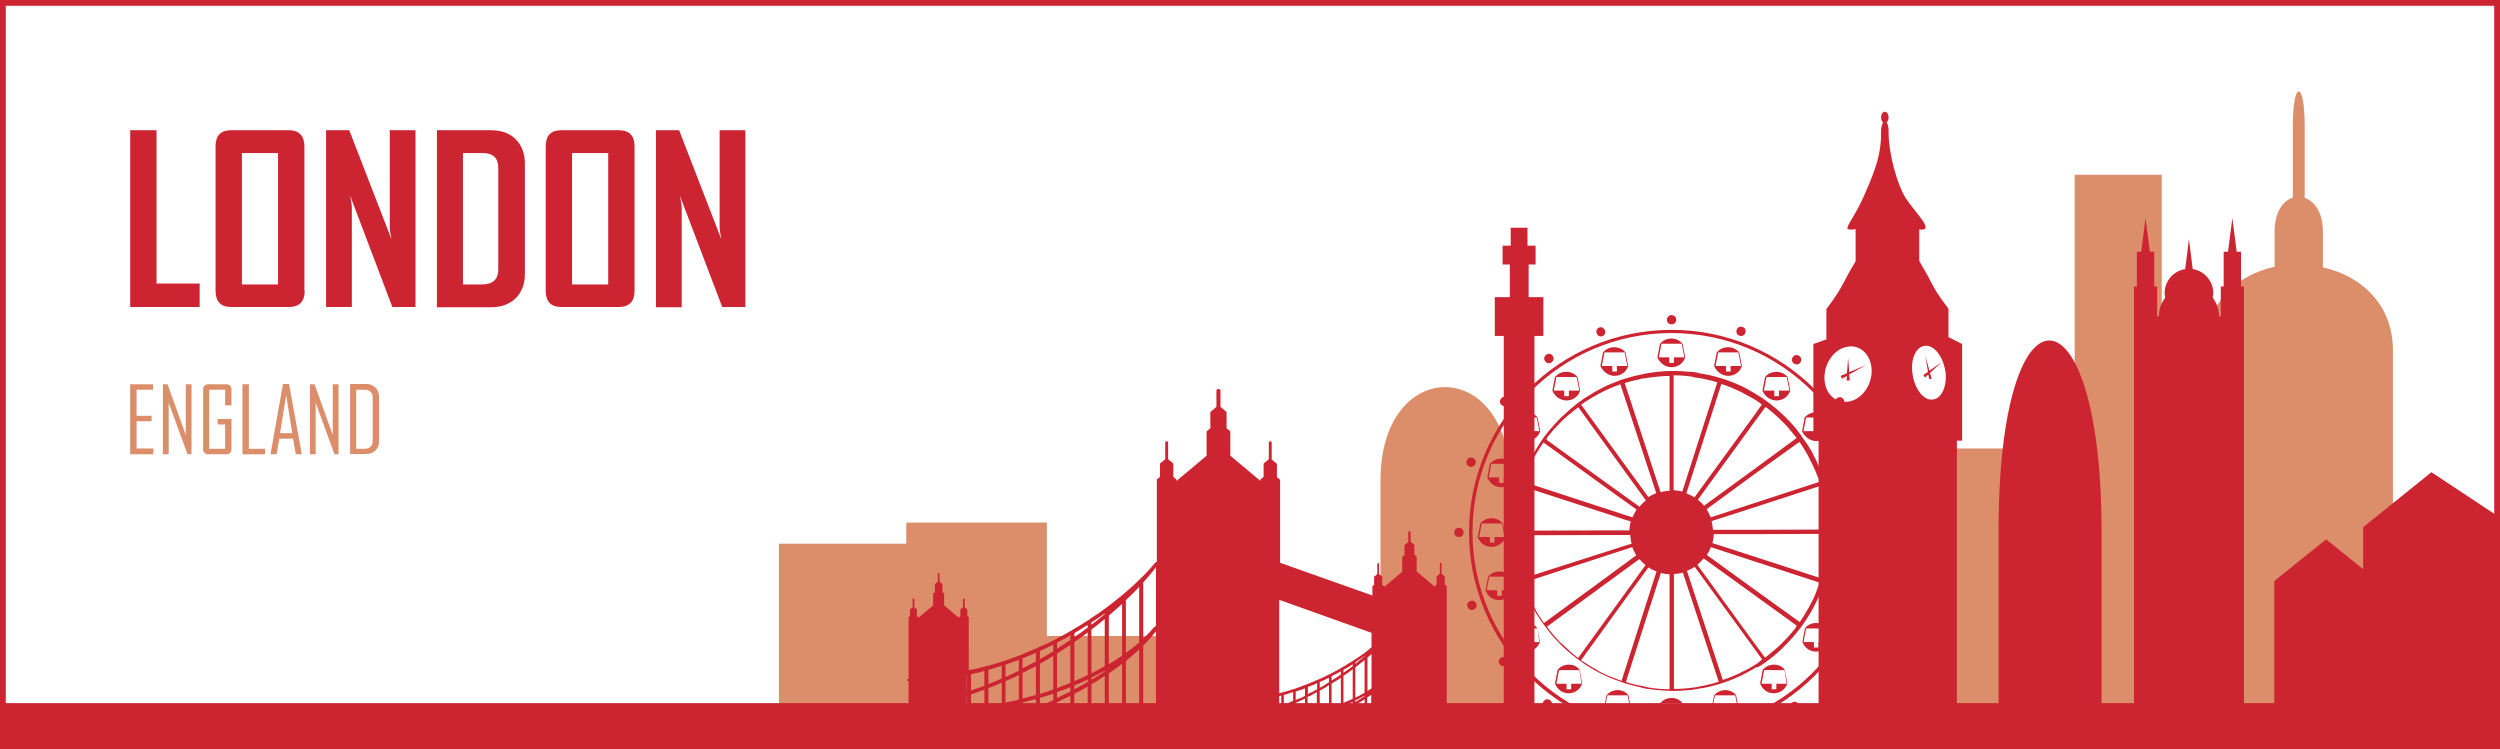 <?xml version="1.0" encoding="utf-8"?>
<!-- Generator: Adobe Illustrator 21.0.2, SVG Export Plug-In . SVG Version: 6.00 Build 0)  -->
<svg version="1.1" id="Layer_1" xmlns="http://www.w3.org/2000/svg" xmlns:xlink="http://www.w3.org/1999/xlink" x="0px" y="0px"
	 viewBox="0 0 864 259" style="enable-background:new 0 0 864 259;" xml:space="preserve">
<style type="text/css">
	.st0{fill-rule:evenodd;clip-rule:evenodd;fill:#DC8E6A;}
	.st1{fill:#CC2431;}
	.st2{fill-rule:evenodd;clip-rule:evenodd;fill:#CC2431;}
	.st3{fill-rule:evenodd;clip-rule:evenodd;fill:none;stroke:#CC2431;stroke-width:4;stroke-miterlimit:10;}
	.st4{fill:#FDBB41;}
	.st5{fill:#4B5C87;}
	.st6{fill-rule:evenodd;clip-rule:evenodd;fill:#FDBB41;}
	.st7{fill-rule:evenodd;clip-rule:evenodd;fill:#4B5C87;}
	.st8{fill:#8D745B;}
	.st9{fill:#F2DAB2;}
	.st10{fill-rule:evenodd;clip-rule:evenodd;fill:#F2DAB2;}
	.st11{fill-rule:evenodd;clip-rule:evenodd;fill:#8D745B;}
	.st12{fill-rule:evenodd;clip-rule:evenodd;fill:#FFE6C2;}
	.st13{fill:#5B1B0F;}
	.st14{fill:#ECC96F;}
	.st15{fill-rule:evenodd;clip-rule:evenodd;fill:#ECC96F;}
	.st16{fill-rule:evenodd;clip-rule:evenodd;fill:#5B1B0F;}
	.st17{fill-rule:evenodd;clip-rule:evenodd;fill:#3F0800;}
	.st18{fill:#3F0800;}
	.st19{fill-rule:evenodd;clip-rule:evenodd;fill:none;stroke:#4B5C87;stroke-width:4;stroke-miterlimit:10;}
	.st20{fill-rule:evenodd;clip-rule:evenodd;fill:none;stroke:#8D745B;stroke-width:4;stroke-miterlimit:10;}
	.st21{fill-rule:evenodd;clip-rule:evenodd;fill:none;stroke:#5B1B0F;stroke-width:4;stroke-miterlimit:10;}
	.st22{fill:#DC8E6A;}
</style>
<rect x="651.6" y="155" class="st0" width="51.8" height="104"/>
<rect x="717" y="60.4" class="st0" width="30.1" height="198.6"/>
<path class="st0" d="M477.1,166c0-43.1,44.7-42.8,44.7,0v93h-44.7V166z"/>
<path class="st0" d="M802.8,92.4V80.1c0-6.7-2.9-10.6-6.3-11.7V43.6c0-16-4.1-16.1-4.1,0v24.7c-3.4,1.1-6.3,5-6.3,11.7v12.2
	c-12.9,2.8-23.9,12.3-23.9,28.7v138h64.8V121C826.9,104.9,815.8,95.3,802.8,92.4z"/>
<rect x="313.2" y="180.6" class="st0" width="48.6" height="78.4"/>
<rect x="269.2" y="187.9" class="st0" width="48.6" height="71.1"/>
<rect x="313.2" y="219.8" class="st0" width="95.5" height="39.2"/>
<g>
	<polygon class="st1" points="638.7,123.6 638.7,123.7 638.3,129 636.1,129.9 636.6,130.9 638.3,129.9 638.2,131.5 638.7,131.5 
		639.3,131.5 639.1,129.4 645,126.1 639.1,128.6 	"/>
	<path class="st1" d="M673.4,116.5v-9.8c-4.2-5.5-4.9-7-6.8-10.7c-0.8-1.5-1.8-3.2-3.3-5.8V79.3c5.7,0.8-1.2-5.6-4.4-10.4
		c-3.2-4.7-6.3-16-6.2-23.5l0-0.2c0-1.3-0.3-2.4-0.7-2.9c0.4-0.3,0.7-1,0.7-1.7c0-1.1-0.6-2-1.3-2c-0.7,0-1.3,0.9-1.3,2
		c0,0.8,0.3,1.4,0.7,1.7c-0.4,0.6-0.7,1.7-0.7,2.9c0,0.1,0,0.2,0,0.3c0.1,7.3-1.6,12.5-6,22.4c-2.4,5.4-4.7,8.5-5.4,10.1
		c-0.3,0.7-0.3,1.1,0,1.2c0.4,0.2,1.2,0.2,2.6,0v11.1c-1.1,1.8-1.9,3.3-2.6,4.5c-2.5,4.6-2.9,5.9-7.5,12v10.5l-4.5,1.6v33.4h1.8V259
		h10.3h27.9h9.6V152.3h1.8v-33.4L673.4,116.5z M646.8,129.3c-0.5,4.9-4,9-8.1,9.5c-0.3,0-0.6,0.1-1,0.1c-4.5,0-7.7-4.3-7.1-9.6
		c0.5-4.9,4-9,8.1-9.5c0.3,0,0.6-0.1,1-0.1C644.1,119.7,647.3,124,646.8,129.3z M667.6,138.1c-0.3,0-0.7,0-1-0.1
		c-2.8-0.8-5.2-4.6-5.7-9.2c-0.6-5.2,1.5-9.3,4.7-9.3c0.3,0,0.7,0,1,0.1c2.8,0.8,5.2,4.6,5.8,9.2
		C672.9,133.9,670.8,138.1,667.6,138.1z"/>
	<polygon class="st1" points="666.6,127.3 665.4,123 666.3,128.5 664.7,129.6 665.3,130.5 666.4,129.4 666.6,130.2 666.7,131 
		667.6,130.9 667,128.9 671,125.2 666.8,128.1 	"/>
</g>
<polygon class="st2" points="519.7,259 530.3,259 530.3,116.1 533.4,116.1 533.4,102.7 528.3,102.7 528.3,91.4 530.7,91.4 
	530.7,84.9 527.9,84.9 527.9,78.7 522.1,78.7 522.1,84.9 519.3,84.9 519.3,91.4 521.8,91.4 521.8,102.7 516.6,102.7 516.6,116.1 
	519.7,116.1 "/>
<path class="st2" d="M737.6,259h37.9V109.3V99h-1V87H773l-1.5-11.6L770,87h-1.5v12h-1v10.3h-0.6c0-2.4-0.8-4.6-2.2-6.4
	c0.1-0.5,0.2-1.1,0.2-1.6c0-4.2-3.1-7.7-7.1-8.3l-1.3-10.4L755.2,93c-4,0.6-7.1,4.1-7.1,8.3c0,0.6,0.1,1.1,0.2,1.6
	c-1.4,1.8-2.2,4-2.2,6.4h-0.6V99h-1V87H743l-1.5-11.6L740,87h-1.5v12h-1v10.3V259z"/>
<rect x="-27" y="243" class="st2" width="918" height="38"/>
<rect class="st3" width="864" height="259"/>
<path class="st2" d="M690.7,259h35.6v-75.4c0-86.2-35.6-89.6-35.6,0V259z"/>
<g>
	<path class="st2" d="M577.7,126.9c2.2,0,4.1-1.4,4.7-3.4l-0.9-4.7c-0.9-1.1-2.3-1.8-3.9-1.8c-1.6,0-3,0.7-3.9,1.8l-0.9,4.7
		C573.6,125.5,575.5,126.9,577.7,126.9z M574.2,118.8h7l0.9,4.7h-3.6v1.9h-1.6v-1.9h-3.6L574.2,118.8z"/>
	<path class="st2" d="M577.7,114L577.7,114c-38.6,0-70,31.3-70,70c0,38.6,31.3,70,70,70h0c38.6,0,70-31.3,70-70
		C647.7,145.4,616.3,114,577.7,114z M577.7,252.7L577.7,252.7c-38,0-68.8-30.8-68.8-68.8c0-38,30.8-68.8,68.8-68.8h0
		c38,0,68.8,30.8,68.8,68.8C646.5,222,615.7,252.7,577.7,252.7z"/>
	<path class="st2" d="M597.3,129.9c2.2,0,4.1-1.4,4.7-3.4l-0.9-4.7c-0.9-1.1-2.3-1.8-3.9-1.8c-1.6,0-3,0.7-3.9,1.8l-0.9,4.7
		C593.2,128.4,595.1,129.9,597.3,129.9z M593.8,121.8h7l0.9,4.7h-3.6v1.9h-1.6v-1.9h-3.6L593.8,121.8z"/>
	<path class="st2" d="M614,138.4c2.2,0,4.1-1.4,4.7-3.4l-0.9-4.7c-0.9-1.1-2.3-1.8-3.9-1.8c-1.6,0-3,0.7-3.9,1.8l-0.9,4.7
		C609.9,137,611.8,138.4,614,138.4z M610.5,130.3h7l0.9,4.7h-3.6v1.9h-1.6V135h-3.6L610.5,130.3z"/>
	<path class="st2" d="M627.7,152.4c2.2,0,4.1-1.4,4.7-3.4l-0.9-4.7c-0.9-1.1-2.3-1.8-3.9-1.8c-1.6,0-3,0.7-3.9,1.8l-0.9,4.7
		C623.6,150.9,625.5,152.4,627.7,152.4z M624.2,144.3h7l0.9,4.7h-3.6v1.9h-1.6v-1.9h-3.6L624.2,144.3z"/>
	<path class="st2" d="M636.5,168.4c2.2,0,4.1-1.4,4.7-3.4l-0.9-4.7c-0.9-1.1-2.3-1.8-3.9-1.8c-1.6,0-3,0.7-3.9,1.8l-0.9,4.7
		C632.4,167,634.3,168.4,636.5,168.4z M633,160.3h7l0.9,4.7h-3.5v1.9h-1.6V165h-3.5L633,160.3z"/>
	<path class="st2" d="M643.7,180.9c-0.9-1.1-2.3-1.8-3.9-1.8s-3,0.7-3.9,1.8l-0.9,4.7c0.7,2,2.5,3.4,4.7,3.4s4.1-1.4,4.7-3.4
		L643.7,180.9z M640.6,185.6v1.9H639v-1.9h-3.5l0.9-4.7h7l0.9,4.7H640.6z"/>
	<path class="st2" d="M637.1,197.4c-1.6,0-3,0.7-3.9,1.8h0l-0.9,4.7c0.7,2,2.5,3.4,4.7,3.4c2.2,0,4.1-1.4,4.7-3.4l-0.9-4.7
		C640.1,198.1,638.7,197.4,637.1,197.4z M641.5,204h-3.6v1.9h-1.6V204h-3.6l0.9-4.7h7L641.5,204z"/>
	<path class="st2" d="M627.7,215.3c-1.6,0-3,0.7-3.9,1.8l-0.9,4.7c0.7,2,2.5,3.4,4.7,3.4c2.2,0,4.1-1.4,4.7-3.4l-0.9-4.7
		C630.7,216.1,629.3,215.3,627.7,215.3z M632.1,221.9h-3.6v1.9h-1.6v-1.9h-3.6l0.9-4.7h7L632.1,221.9z"/>
	<path class="st2" d="M613.1,229.7c-1.6,0-3,0.7-3.9,1.8l-0.9,4.7c0.7,2,2.5,3.4,4.7,3.4s4.1-1.4,4.7-3.4l-0.9-4.7
		C616.1,230.4,614.7,229.7,613.1,229.7z M617.5,236.3h-3.6v1.9h-1.6v-1.9h-3.5l0.9-4.7h7L617.5,236.3z"/>
	<path class="st2" d="M596.3,238.5c-1.6,0-3,0.7-3.9,1.8l-0.9,4.7c0.7,2,2.5,3.4,4.7,3.4c2.2,0,4.1-1.4,4.7-3.4l-0.9-4.7
		C599.2,239.2,597.8,238.5,596.3,238.5z M600.6,245h-3.6v1.9h-1.6V245h-3.6l0.9-4.7h7L600.6,245z"/>
	<path class="st2" d="M558,129.9c2.2,0,4.1-1.4,4.7-3.4l-0.9-4.7c-0.9-1.1-2.3-1.8-3.9-1.8c-1.6,0-3,0.7-3.9,1.8l-0.9,4.7
		C554,128.4,555.8,129.9,558,129.9z M554.5,121.8h7l0.9,4.7h-3.6v1.9h-1.6v-1.9h-3.6L554.5,121.8z"/>
	<path class="st2" d="M541.4,138.4c2.2,0,4.1-1.4,4.7-3.4l-0.9-4.7c-0.9-1.1-2.3-1.8-3.9-1.8c-1.6,0-3,0.7-3.9,1.8l-0.9,4.7
		C537.3,137,539.2,138.4,541.4,138.4z M537.9,130.3h7l0.9,4.7h-3.6v1.9h-1.6V135H537L537.9,130.3z"/>
	<path class="st2" d="M527.6,152.4c2.2,0,4.1-1.4,4.7-3.4l-0.9-4.7c-0.9-1.1-2.3-1.8-3.9-1.8c-1.6,0-3,0.7-3.9,1.8l-0.9,4.7
		C523.5,150.9,525.4,152.4,527.6,152.4z M524.1,144.3h7l0.9,4.7h-3.5v1.9h-1.6v-1.9h-3.5L524.1,144.3z"/>
	<path class="st2" d="M518.9,168.4c2.2,0,4.1-1.4,4.7-3.4l-0.9-4.7c-0.9-1.1-2.3-1.8-3.9-1.8c-1.6,0-3,0.7-3.9,1.8l-0.9,4.7
		C514.8,167,516.7,168.4,518.9,168.4z M515.4,160.3h7l0.9,4.7h-3.6v1.9h-1.6V165h-3.6L515.4,160.3z"/>
	<path class="st2" d="M520.3,185.6l-0.9-4.7c-0.9-1.1-2.3-1.8-3.9-1.8c-1.6,0-3,0.7-3.9,1.8l-0.9,4.7c0.7,2,2.5,3.4,4.7,3.4
		C517.7,189,519.6,187.6,520.3,185.6z M511.2,185.6l0.9-4.7h7l0.9,4.7h-3.5v1.9h-1.6v-1.9H511.2z"/>
	<path class="st2" d="M522.1,199.3c-0.9-1.1-2.3-1.8-3.9-1.8c-1.6,0-3,0.7-3.9,1.8l-0.9,4.7c0.7,2,2.5,3.4,4.7,3.4
		c2.2,0,4.1-1.4,4.7-3.4L522.1,199.3z M519,204v1.9h-1.6V204h-3.6l0.9-4.7h7l0.9,4.7H519z"/>
	<path class="st2" d="M527.6,215.3c-1.6,0-3,0.7-3.9,1.8l-0.9,4.7c0.7,2,2.5,3.4,4.7,3.4c2.2,0,4.1-1.4,4.7-3.4l-0.9-4.7
		C530.6,216.1,529.2,215.3,527.6,215.3z M532,221.9h-3.5v1.9h-1.6v-1.9h-3.5l0.9-4.7h7L532,221.9z"/>
	<path class="st2" d="M542.2,229.7c-1.6,0-3,0.7-3.9,1.8l-0.9,4.7c0.7,2,2.5,3.4,4.7,3.4c2.2,0,4.1-1.4,4.7-3.4l-0.9-4.7
		C545.2,230.4,543.8,229.7,542.2,229.7z M546.6,236.3H543v1.9h-1.6v-1.9h-3.5l0.9-4.7h7L546.6,236.3z"/>
	<path class="st2" d="M559.1,238.5c-1.6,0-3,0.7-3.9,1.8l-0.9,4.7c0.7,2,2.5,3.4,4.7,3.4c2.2,0,4.1-1.4,4.7-3.4l-0.9-4.7
		C562,239.2,560.6,238.5,559.1,238.5z M563.4,245h-3.6v1.9h-1.6V245h-3.6l0.9-4.7h7L563.4,245z"/>
	<path class="st2" d="M577.7,241.2c-1.6,0-3,0.7-3.9,1.8l-0.9,4.7c0.7,2,2.5,3.4,4.7,3.4c2.2,0,4.1-1.4,4.7-3.4l-0.9-4.7
		C580.7,241.9,579.3,241.2,577.7,241.2z M582.1,247.7h-3.6v1.9h-1.6v-1.9h-3.6l0.9-4.7h7L582.1,247.7z"/>
	<path class="st2" d="M608.5,230c0.3-0.2,0.6-0.4,0.9-0.6c0.7-0.5,1.4-1,2.1-1.5c0.1-0.1,0.2-0.2,0.4-0.3c0.9-0.7,1.7-1.4,2.5-2.1
		c0.1-0.1,0.1-0.1,0.2-0.2c0.8-0.7,1.6-1.4,2.3-2.2c0,0,0.1-0.1,0.1-0.1c0,0,0,0,0.1-0.1c3.7-3.7,6.9-7.9,9.5-12.7
		c2.8-5.2,4.8-10.9,5.9-16.9c0.1-0.3,0.1-0.6,0.2-1c0-0.3,0.1-0.5,0.1-0.8c0.6-4.5,0.7-8.9,0.3-13.3c0-0.1,0-0.2,0-0.3
		c-0.1-0.8-0.2-1.5-0.3-2.3c0-0.3-0.1-0.6-0.1-0.9c-0.1-0.6-0.2-1.1-0.3-1.6c-0.1-0.5-0.2-0.9-0.3-1.4c-0.1-0.4-0.2-0.7-0.3-1.1
		c-0.1-0.6-0.3-1.2-0.5-1.8c-0.1-0.2-0.1-0.5-0.2-0.7c-0.2-0.7-0.4-1.4-0.7-2c0-0.1-0.1-0.3-0.1-0.4c-0.3-0.7-0.5-1.5-0.8-2.2
		c0-0.1-0.1-0.2-0.1-0.3c-0.3-0.7-0.6-1.5-0.9-2.2c0-0.1-0.1-0.2-0.1-0.3c-0.3-0.7-0.7-1.4-1-2.1c0-0.1-0.1-0.1-0.1-0.2
		c0-0.1-0.1-0.1-0.1-0.2c-0.2-0.5-0.5-0.9-0.7-1.4c-0.1-0.2-0.2-0.4-0.3-0.6c-0.4-0.7-0.8-1.3-1.2-2c-0.2-0.4-0.5-0.7-0.7-1.1
		c-0.2-0.3-0.4-0.5-0.6-0.8c-0.3-0.5-0.7-0.9-1-1.4c-0.1-0.2-0.2-0.3-0.3-0.5c-0.5-0.7-1-1.3-1.5-2c0,0,0,0,0,0
		c-0.5-0.7-1.1-1.3-1.7-2c0,0,0,0,0,0c-3.7-4-7.9-7.6-12.7-10.4c-0.1-0.1-0.2-0.1-0.3-0.2c-0.7-0.4-1.4-0.8-2.1-1.2
		c-0.1-0.1-0.2-0.1-0.3-0.2c-4.6-2.4-9.5-4.1-14.7-5.1c0,0-0.1,0-0.1,0c-0.6-0.1-1.1-0.2-1.7-0.3c-0.1,0-0.2,0-0.3-0.1
		c-0.1,0-0.3,0-0.4-0.1c-0.4-0.1-0.7-0.1-1.1-0.2c-0.4-0.1-0.8-0.1-1.2-0.1c-0.1,0-0.3,0-0.4,0c-1.9-0.2-3.8-0.3-5.6-0.3
		c-2.6,0-5.1,0.2-7.7,0.6c-0.1,0-0.3,0-0.4,0.1c-0.1,0-0.2,0-0.3,0c-0.4,0.1-0.7,0.1-1.1,0.2c-0.2,0-0.4,0.1-0.6,0.1
		c-0.3,0.1-0.5,0.1-0.8,0.2c-1.7,0.3-3.3,0.7-4.9,1.2c-0.2,0.1-0.5,0.2-0.7,0.2c-0.6,0.2-1.3,0.4-1.9,0.6c-0.5,0.2-1,0.4-1.5,0.6
		c-0.5,0.2-1,0.4-1.5,0.6c-1.8,0.7-3.5,1.6-5.1,2.5c-0.4,0.2-0.8,0.4-1.2,0.7c-0.4,0.3-0.9,0.5-1.3,0.8c-0.5,0.3-1,0.6-1.5,0.9
		c-0.3,0.2-0.7,0.5-1,0.7c-0.7,0.5-1.5,1.1-2.2,1.6c-0.1,0.1-0.1,0.1-0.2,0.2c-0.9,0.7-1.7,1.4-2.5,2.1c0,0-0.1,0.1-0.1,0.1
		c-0.8,0.7-1.5,1.4-2.3,2.1c0,0-0.1,0.1-0.1,0.1c0,0-0.1,0.1-0.1,0.1c-0.5,0.6-1.1,1.1-1.6,1.7c-0.1,0.1-0.1,0.1-0.2,0.2
		c-0.5,0.6-1.1,1.2-1.6,1.8c-0.1,0.1-0.1,0.1-0.2,0.2c-0.5,0.6-1,1.2-1.4,1.8c-0.1,0.1-0.2,0.2-0.3,0.3c-0.4,0.6-0.8,1.2-1.2,1.7
		c-0.1,0.2-0.3,0.4-0.4,0.6c-0.3,0.5-0.7,1-1,1.6c-0.2,0.3-0.4,0.6-0.6,1c-0.2,0.4-0.5,0.8-0.7,1.2c-0.3,0.5-0.5,1-0.8,1.5
		c-0.1,0.3-0.3,0.5-0.4,0.8c-0.3,0.7-0.7,1.4-1,2.1c0,0.1-0.1,0.2-0.1,0.3c-1.7,4-3,8.2-3.8,12.6c-0.1,0.3-0.1,0.6-0.2,1
		c0,0.3-0.1,0.5-0.1,0.8c-0.6,4.5-0.7,8.9-0.3,13.3c0,0.1,0,0.2,0,0.3c0.1,0.8,0.2,1.5,0.3,2.3c0,0.3,0.1,0.6,0.1,0.9
		c0.1,0.6,0.2,1.1,0.3,1.6c0.1,0.5,0.2,0.9,0.3,1.4c0.1,0.4,0.2,0.7,0.3,1.1c0.1,0.6,0.3,1.2,0.5,1.8c0.1,0.2,0.1,0.5,0.2,0.7
		c0.2,0.7,0.4,1.4,0.6,2c0,0.1,0.1,0.3,0.1,0.4c0.3,0.7,0.5,1.5,0.8,2.2c0,0.1,0.1,0.2,0.1,0.3c0.3,0.7,0.6,1.5,0.9,2.2
		c0,0.1,0.1,0.2,0.1,0.3c0.3,0.7,0.7,1.4,1,2.1c0,0.1,0.1,0.1,0.1,0.2c0,0.1,0.1,0.1,0.1,0.2c0.3,0.5,0.6,1.1,0.9,1.6
		c0.1,0.2,0.2,0.4,0.3,0.6c0.3,0.5,0.6,1,0.9,1.4c0.2,0.3,0.4,0.6,0.5,0.8c0.3,0.4,0.5,0.8,0.8,1.2c0.4,0.6,0.9,1.2,1.3,1.8
		c0,0,0.1,0.1,0.1,0.1c0.5,0.7,1.1,1.4,1.6,2.1c0,0,0,0,0,0c0.5,0.7,1.1,1.3,1.7,2c0,0,0.1,0.1,0.1,0.1c0.6,0.6,1.2,1.2,1.7,1.8
		c0,0,0,0,0,0c0,0,0,0,0,0c2.3,2.3,4.9,4.5,7.7,6.4c0,0,0.1,0.1,0.1,0.1c0.9,0.6,1.8,1.2,2.8,1.8c0.1,0,0.1,0.1,0.2,0.1
		c0.8,0.5,1.5,0.9,2.3,1.3c0.3,0.2,0.6,0.3,0.9,0.5c0.6,0.3,1.2,0.6,1.7,0.8c1.9,0.9,3.8,1.6,5.8,2.3c0.2,0.1,0.4,0.1,0.6,0.2
		c0.1,0,0.2,0,0.2,0.1c0.2,0.1,0.5,0.2,0.7,0.2c1.7,0.5,3.4,0.9,5.1,1.3c0.1,0,0.2,0,0.2,0.1c0.5,0.1,1,0.2,1.5,0.3
		c0.2,0,0.3,0.1,0.5,0.1c0.1,0,0.1,0,0.2,0c0.3,0,0.6,0.1,0.9,0.1c0.5,0.1,0.9,0.1,1.4,0.2c0,0,0,0,0,0c2,0.2,4,0.3,6,0.4
		c1.9,0,3.8-0.1,5.7-0.3c0.1,0,0.2,0,0.3,0c0.5,0,0.9-0.1,1.4-0.2c0.3,0,0.5-0.1,0.8-0.1c0.2,0,0.4-0.1,0.6-0.1
		c0.1,0,0.3-0.1,0.4-0.1c0.5-0.1,0.9-0.2,1.4-0.2c0.2,0,0.4-0.1,0.5-0.1c6.2-1.2,12-3.5,17.3-6.7c0.2-0.1,0.4-0.3,0.6-0.4
		C607.2,230.8,607.9,230.4,608.5,230z M606.5,229.8c-0.2,0.1-0.4,0.2-0.5,0.3c-1.1,0.7-2.3,1.3-3.5,1.9c-2.3,1.2-4.7,2.2-7.1,3
		l-9-27.4l-3.4-10.3c0.9-0.4,1.8-0.8,2.7-1.4l20.4,28l2.9,4c-0.1,0.1-0.2,0.2-0.3,0.2C607.9,228.9,607.2,229.4,606.5,229.8z
		 M592,236.2c-0.6,0.2-1.1,0.3-1.7,0.4c-0.1,0-0.2,0.1-0.3,0.1c-0.4,0.1-0.9,0.2-1.3,0.3c-0.2,0-0.4,0.1-0.7,0.1
		c-0.3,0.1-0.6,0.1-0.9,0.2c-0.3,0.1-0.7,0.1-1,0.2c-0.2,0-0.5,0.1-0.7,0.1c-2.2,0.3-4.5,0.5-6.9,0.5v-39.7c1.1-0.1,2.1-0.2,3.1-0.5
		l4.8,14.6l7.6,23.1C593.3,235.8,592.7,236,592,236.2C592,236.2,592,236.2,592,236.2z M569.1,237.4c-0.2,0-0.4-0.1-0.6-0.1
		c-2.2-0.4-4.4-0.9-6.6-1.6l7.2-22.5L574,198c1,0.3,1.9,0.4,3,0.5v39.7c-2.5,0-4.9-0.2-7.3-0.6C569.5,237.5,569.3,237.5,569.1,237.4
		z M552.2,231.7c-0.9-0.5-1.7-1-2.6-1.5c-0.3-0.2-0.5-0.3-0.8-0.5c-0.6-0.4-1.3-0.8-1.9-1.2c-0.2-0.1-0.3-0.2-0.5-0.3l15.2-21
		l8.1-11.1c0.9,0.6,1.8,1,2.8,1.4l-3.5,10.9l-8.6,26.9c-1.7-0.6-3.4-1.3-5.1-2c-1-0.5-2-0.9-2.9-1.4
		C552.4,231.8,552.3,231.8,552.2,231.7z M544.9,227c-0.8-0.6-1.5-1.2-2.2-1.8c-0.2-0.2-0.4-0.4-0.6-0.6c-0.7-0.7-1.5-1.3-2.2-2
		c-0.2-0.2-0.4-0.4-0.6-0.5c-0.5-0.5-0.9-0.9-1.3-1.4c-0.3-0.3-0.6-0.6-0.9-1c-0.4-0.4-0.7-0.9-1.1-1.3c-0.3-0.4-0.7-0.9-1-1.3
		c-0.1-0.2-0.3-0.4-0.4-0.5l20.9-15.3l11.1-8.1c0.6,0.8,1.4,1.5,2.1,2.1l-6.9,9.5l-16.4,22.6C545.2,227.2,545,227.1,544.9,227z
		 M533.6,215.3c-0.1-0.1-0.2-0.3-0.3-0.4c-0.4-0.6-0.8-1.2-1.2-1.8c-0.2-0.3-0.4-0.5-0.5-0.8c-0.4-0.6-0.8-1.3-1.1-2
		c-0.2-0.4-0.4-0.7-0.6-1.1c-0.2-0.3-0.3-0.6-0.5-0.9c-0.3-0.7-0.7-1.4-1-2.1c-0.1-0.2-0.2-0.4-0.3-0.6c-0.3-0.7-0.6-1.5-0.9-2.2
		c-0.1-0.2-0.2-0.5-0.3-0.7c-0.2-0.4-0.3-0.9-0.5-1.3l35.2-11.5l2.5-0.8c0.4,1,0.8,1.9,1.4,2.8l-10.2,7.5L533.6,215.3
		C533.6,215.3,533.6,215.3,533.6,215.3z M525.3,197.4c0-0.1,0-0.2-0.1-0.3c-0.2-0.9-0.4-1.8-0.6-2.8c0,0,0-0.1,0-0.1
		c-0.2-0.8-0.3-1.7-0.4-2.5c-0.1-0.4-0.1-0.7-0.1-1.1c-0.1-0.5-0.1-1-0.2-1.5c-0.1-0.7-0.1-1.5-0.2-2.2c0-0.3,0-0.7,0-1
		c0-0.3,0-0.6,0-0.9l31.8-0.1l7.9,0c0.1,1,0.2,2,0.5,3l-2,0.6L526,200C525.8,199.1,525.5,198.2,525.3,197.4z M524.1,176.3
		c0-0.2,0.1-0.4,0.1-0.6c0-0.3,0.1-0.5,0.1-0.8c0.1-0.5,0.2-0.9,0.2-1.4c0,0,0-0.1,0-0.1c0.4-1.8,0.8-3.6,1.4-5.4l35.7,11.6l2,0.6
		c-0.3,1-0.4,2-0.5,3.1l-7.9,0l-31.8,0.1C523.6,181,523.8,178.6,524.1,176.3z M526.8,165.8c0.1-0.3,0.3-0.7,0.4-1
		c0.3-0.7,0.5-1.3,0.8-2c0.2-0.5,0.4-1,0.6-1.5c0.2-0.3,0.3-0.7,0.5-1c0.4-0.8,0.8-1.5,1.2-2.3c0,0,0,0,0-0.1
		c0.5-0.8,0.9-1.7,1.5-2.5c0-0.1,0.1-0.2,0.1-0.2c0.5-0.8,1-1.5,1.5-2.3l22,15.9l10.2,7.3c-0.5,0.8-1,1.7-1.4,2.7l-2.5-0.8
		l-35.2-11.5C526.6,166.3,526.7,166,526.8,165.8z M535.1,150.7c0.2-0.2,0.3-0.4,0.5-0.6c0.5-0.6,1-1.2,1.5-1.8
		c0.2-0.2,0.3-0.4,0.5-0.5c0.5-0.6,1.1-1.1,1.6-1.7c0.2-0.2,0.3-0.3,0.5-0.5c0.8-0.8,1.6-1.5,2.4-2.2c0.1-0.1,0.2-0.2,0.4-0.3
		c0.9-0.8,1.9-1.6,2.9-2.3c0,0,0,0,0.1,0l16.4,22.6l6.9,9.5c-0.8,0.7-1.5,1.4-2.2,2.2l-11-7.9l-21.1-15.2
		C534.5,151.4,534.8,151,535.1,150.7z M547.4,139.2c0.1-0.1,0.3-0.2,0.4-0.3c1.7-1.1,3.4-2.1,5.1-3c0,0,0,0,0,0
		c0.8-0.4,1.6-0.8,2.4-1.2c1.5-0.7,3.1-1.3,4.7-1.9l9,27.3l3.4,10.3c-0.9,0.4-1.8,0.8-2.7,1.4l-8.1-11.1l-15.2-20.9
		C546.8,139.6,547.1,139.4,547.4,139.2z M567.2,130.9c0.3-0.1,0.5-0.1,0.8-0.1c2.9-0.5,5.9-0.8,9-0.9v39.7c-1.1,0.1-2.1,0.2-3.1,0.5
		l-4.8-14.6l-7.6-23.1c1.8-0.6,3.6-1,5.5-1.4C567,130.9,567.1,130.9,567.2,130.9z M586.1,130.5c0.2,0,0.4,0.1,0.7,0.1
		c0.4,0.1,0.9,0.1,1.3,0.2c0,0,0.1,0,0.1,0c1.8,0.4,3.6,0.8,5.3,1.3l-7.2,22.5l-4.9,15.3c-1-0.3-1.9-0.4-3-0.5v-39.7
		c2.2,0,4.4,0.2,6.5,0.5C585.3,130.4,585.7,130.5,586.1,130.5z M600.7,135c0.9,0.4,1.7,0.8,2.5,1.3c0.1,0.1,0.3,0.1,0.4,0.2
		c0.7,0.4,1.3,0.7,2,1.1c0.1,0.1,0.3,0.2,0.4,0.2c1,0.6,1.9,1.2,2.8,1.9c0,0,0.1,0.1,0.1,0.1l-2.9,4.1l-20.4,28
		c-0.9-0.6-1.8-1-2.8-1.4l3.5-10.9l8.6-26.9C596.9,133.3,598.8,134.1,600.7,135C600.6,135,600.6,135,600.7,135z M618.2,148.1
		c0.6,0.6,1.1,1.3,1.6,1.9c0.2,0.2,0.3,0.4,0.5,0.6c0.2,0.2,0.4,0.5,0.6,0.8l-15,11l-17,12.4c-0.6-0.8-1.4-1.5-2.1-2.1l19.2-26.4
		l4.2-5.7c1,0.8,2,1.6,2.9,2.4c0,0,0.1,0.1,0.1,0.1c1,0.8,1.9,1.7,2.8,2.6c0.7,0.7,1.4,1.4,2.1,2.2C618.1,148,618.2,148,618.2,148.1
		z M621.9,152.7c0.1,0.1,0.1,0.2,0.2,0.3c0.4,0.6,0.8,1.2,1.2,1.9c0.2,0.3,0.3,0.5,0.5,0.8c0.4,0.6,0.8,1.3,1.1,1.9
		c0.2,0.4,0.4,0.8,0.6,1.2c0.1,0.3,0.3,0.6,0.4,0.8c0.4,0.7,0.7,1.4,1,2.1c0.1,0.2,0.2,0.4,0.3,0.6c0.3,0.7,0.6,1.5,0.9,2.2
		c0.1,0.2,0.2,0.4,0.3,0.7c0.2,0.4,0.3,0.9,0.5,1.3l-23,7.5l-14.7,4.8c-0.4-1-0.8-1.9-1.4-2.8l16.1-11.8L621.9,152.7
		C621.8,152.7,621.8,152.7,621.9,152.7z M630.1,170.6c0,0.1,0,0.2,0.1,0.3c0.2,0.9,0.4,1.9,0.6,2.8c0,0,0,0.1,0,0.1
		c0.2,0.8,0.3,1.7,0.4,2.5c0.1,0.4,0.1,0.7,0.1,1.1c0.1,0.5,0.1,1,0.2,1.5c0.1,0.7,0.1,1.5,0.2,2.2c0,0.3,0,0.7,0,1
		c0,0.3,0,0.6,0,0.9l-25.9,0.1l-13.8,0c-0.1-1-0.2-2-0.5-3l14.3-4.6l23.4-7.6C629.7,168.8,629.9,169.7,630.1,170.6z M631.3,191.7
		c0,0.2-0.1,0.4-0.1,0.6c0,0.3-0.1,0.5-0.1,0.8c-0.1,0.4-0.2,0.9-0.2,1.3c0,0,0,0.1,0,0.1c-0.4,1.8-0.8,3.6-1.4,5.4l-23.4-7.6
		l-14.3-4.6c0.3-1,0.4-2,0.5-3.1l13.8,0l25.9-0.1C631.8,187,631.6,189.4,631.3,191.7z M628.6,202.2c-0.1,0.3-0.2,0.6-0.4,1
		c-0.3,0.7-0.5,1.4-0.8,2.1c-0.2,0.5-0.4,1-0.6,1.4c-0.2,0.3-0.3,0.7-0.5,1c-0.4,0.8-0.8,1.5-1.2,2.3c0,0,0,0,0,0
		c-0.5,0.8-1,1.7-1.5,2.5c0,0.1-0.1,0.1-0.1,0.2c-0.5,0.8-1,1.5-1.5,2.3l-16.1-11.6l-16-11.6c0.5-0.8,1-1.7,1.4-2.7l14.7,4.8l23,7.5
		C628.8,201.7,628.7,202,628.6,202.2z M620.1,217.6c0,0-0.1,0.1-0.1,0.1c-1.3,1.6-2.6,3.1-4.1,4.5c-0.9,0.9-1.7,1.7-2.7,2.5
		c-0.1,0.1-0.2,0.2-0.4,0.3c-0.9,0.8-1.9,1.6-2.8,2.3c0,0,0,0,0,0l-4.2-5.7l-19.2-26.4c0.8-0.7,1.5-1.4,2.2-2.2l16.9,12.2l15.2,11
		C620.8,216.7,620.5,217.1,620.1,217.6z"/>
	<circle class="st2" cx="577.7" cy="110.5" r="1.6"/>
	<circle class="st2" cx="577.7" cy="257.4" r="1.6"/>
	<circle class="st2" cx="651.2" cy="184" r="1.6"/>
	<circle class="st2" cx="504.2" cy="184" r="1.6"/>
	<ellipse transform="matrix(0.327 -0.945 0.945 0.327 296.609 645.735)" class="st2" cx="601.8" cy="114.6" rx="1.6" ry="1.6"/>
	<ellipse transform="matrix(0.327 -0.945 0.945 0.327 133.118 693.731)" class="st2" cx="553.7" cy="253.4" rx="1.6" ry="1.5"/>
	
		<ellipse transform="matrix(0.587 -0.81 0.81 0.587 155.643 554.095)" class="st2" cx="620.8" cy="124.5" rx="1.6" ry="1.6"/>
	
		<ellipse transform="matrix(0.587 -0.81 0.81 0.587 23.707 533.382)" class="st2" cx="534.6" cy="243.5" rx="1.6" ry="1.6"/>
	<ellipse transform="matrix(0.791 -0.612 0.612 0.791 47.806 418.043)" class="st2" cx="635.8" cy="139" rx="1.6" ry="1.6"/>
	
		<ellipse transform="matrix(0.791 -0.612 0.612 0.791 -31.506 365.585)" class="st2" cx="519.6" cy="228.9" rx="1.6" ry="1.6"/>
	
		<ellipse transform="matrix(0.941 -0.34 0.34 0.941 -15.58 229.091)" class="st2" cx="646.8" cy="159.1" rx="1.6" ry="1.6"/>
	
		<ellipse transform="matrix(0.941 -0.339 0.339 0.941 -40.715 185.036)" class="st2" cx="508.6" cy="208.9" rx="1.6" ry="1.6"/>
	<ellipse transform="matrix(0.332 -0.943 0.943 0.332 235.559 749.491)" class="st2" cx="647" cy="208.4" rx="1.6" ry="1.6"/>
	<ellipse transform="matrix(0.332 -0.943 0.943 0.332 189.102 586.157)" class="st2" cx="508.4" cy="159.6" rx="1.6" ry="1.6"/>
	
		<ellipse transform="matrix(0.615 -0.789 0.789 0.615 64.115 589.576)" class="st2" cx="635.7" cy="229.1" rx="1.6" ry="1.6"/>
	<ellipse transform="matrix(0.615 -0.789 0.789 0.615 90.801 463.509)" class="st2" cx="519.8" cy="138.8" rx="1.6" ry="1.6"/>
	<ellipse transform="matrix(0.815 -0.579 0.579 0.815 -26.57 404.513)" class="st2" cx="620.3" cy="243.9" rx="1.6" ry="1.6"/>
	<ellipse transform="matrix(0.815 -0.58 0.58 0.815 27.138 333.178)" class="st2" cx="535.2" cy="124.1" rx="1.6" ry="1.6"/>
	<ellipse transform="matrix(0.943 -0.333 0.333 0.943 -49.951 214.762)" class="st2" cx="602.2" cy="253.3" rx="1.6" ry="1.6"/>
	<ellipse transform="matrix(0.943 -0.333 0.333 0.943 -6.633 190.734)" class="st2" cx="553.2" cy="114.7" rx="1.5" ry="1.6"/>
</g>
<polygon class="st2" points="816.7,182.2 840.3,163.2 869,182.2 869,259 816.7,259 "/>
<polygon class="st2" points="786,200.8 803.9,186.4 821.8,200.8 821.8,259 786,259 "/>
<path class="st2" d="M499.3,202v-2.8l-1.1-0.9v-3.5c0-0.2-0.1-0.3-0.3-0.3c-0.2,0-0.3,0.2-0.3,0.3v3.5l-1.1,0.9v2.8l-0.6,0.5v0.3
	l-6.3-5.3v-5.1l-0.8-0.7v-3.4l-1.3-1.1V184c0-0.2-0.2-0.4-0.4-0.4h0h0h0c-0.2,0-0.4,0.2-0.4,0.4v3.3l-1.3,1.1v3.4l-0.8,0.7v5.1
	l-6.3,5.3v-0.3l-0.6-0.5v-2.8l-1.1-0.9v-3.5c0-0.2-0.2-0.3-0.3-0.3c-0.2,0-0.3,0.2-0.3,0.3v3.5l-1.1,0.9v2.8l-0.6,0.5v3.2
	l-31.9-11.3v-14.9v-7.6v-6.2l-1.1-0.9v-4.6l-1.8-1.5V153c0-0.3-0.2-0.5-0.5-0.5c-0.3,0-0.5,0.2-0.5,0.5v5.7l-1.8,1.5v4.6l-1.1,0.9
	v0.5l-10.4-8.7v-8.4l-1.3-1.1v-5.6l-2.1-1.8v-5.5c0-0.4-0.3-0.7-0.7-0.7h0h0h0c-0.4,0-0.7,0.3-0.7,0.7v5.5l-2.1,1.8v5.6l-1.3,1.1
	v8.4l-10.4,8.7v-0.5l-1.1-0.9v-4.6l-1.8-1.5V153c0-0.3-0.2-0.5-0.5-0.5c-0.3,0-0.5,0.2-0.5,0.5v5.7l-1.8,1.5v4.6l-1.1,0.9v6.2v7.6
	v14.7c-0.2,0-0.4,0.1-0.5,0.2c-1.4,1.7-3,3.5-5,5.4c0,0-0.1,0.1-0.1,0.1c-0.8,0.8-1.6,1.5-2.4,2.3c-1,1-2.2,1.9-3.3,2.9
	c0,0-0.1,0.1-0.1,0.1c-1.4,1.2-3,2.4-4.6,3.7c-0.4,0.3-0.8,0.6-1.2,0.9c0,0-0.1,0.1-0.1,0.1c-0.8,0.6-1.7,1.2-2.5,1.8
	c-1.1,0.7-2.2,1.5-3.3,2.2c0,0-0.1,0.1-0.1,0.1c-0.8,0.5-1.7,1.1-2.5,1.6c-1.1,0.7-2.1,1.3-3.2,1.9c0,0-0.1,0-0.1,0.1
	c-0.8,0.5-1.7,1-2.6,1.5c-1.1,0.6-2.1,1.1-3.2,1.7c0,0-0.1,0-0.1,0.1c-0.9,0.4-1.7,0.9-2.6,1.3c-0.5,0.3-1,0.5-1.6,0.7
	c-0.5,0.3-1.1,0.5-1.6,0.7c0,0-0.1,0-0.1,0.1c-0.9,0.4-1.7,0.8-2.6,1.1c-1,0.4-2.1,0.9-3.1,1.3c0,0-0.1,0-0.1,0.1
	c-0.9,0.3-1.8,0.7-2.7,1c-1,0.4-2.1,0.7-3.1,1.1c0,0-0.1,0-0.1,0c-0.9,0.3-1.8,0.6-2.7,0.9c-1,0.3-2,0.6-3.1,0.9c-0.1,0-0.1,0-0.2,0
	c-0.9,0.2-1.8,0.5-2.7,0.7c-1,0.3-2,0.5-3.1,0.7c0,0-0.1,0-0.1,0c-0.2,0-0.4,0.1-0.6,0.1V220v-3.7v-3l-0.5-0.4v-2.3l-0.9-0.7v-2.8
	c0-0.1-0.1-0.3-0.3-0.3c-0.1,0-0.3,0.1-0.3,0.3v2.8l-0.9,0.7v2.3l-0.5,0.4v0.2l-5.1-4.3v-4.1l-0.6-0.5v-2.7l-1-0.9v-2.7
	c0-0.2-0.1-0.3-0.3-0.3h0h0h0c-0.2,0-0.3,0.1-0.3,0.3v2.7l-1,0.9v2.7l-0.6,0.5v4.1l-5.1,4.3v-0.2l-0.5-0.4v-2.3l-0.9-0.7v-2.8
	c0-0.1-0.1-0.3-0.3-0.3c-0.1,0-0.3,0.1-0.3,0.3v2.8l-0.9,0.7v2.3l-0.5,0.4v3v3.7v14.4c-0.2,0.1-0.4,0.3-0.4,0.6
	c0,0.3,0.2,0.5,0.4,0.6v8.2c-0.2,0.1-0.4,0.4-0.4,0.7c0,0.2,0.2,0.4,0.4,0.5v0.6c-0.2,0.1-0.4,0.3-0.4,0.6c0,0.3,0.1,0.5,0.4,0.6
	v7.6c-0.2,0.1-0.4,0.4-0.4,0.6c0,0.2,0.2,0.4,0.4,0.5v2.9h10.4h5.7v0.6h70.7v-0.6h20.7h8.8v0.6H474h4.5h8.5h13v-48v-4.7v-3.8
	L499.3,202z M395.1,201.3c1.7-1.9,3.2-3.6,4.4-5.3v20.4c-0.2,0-0.4,0.1-0.5,0.2c-1.1,1.3-2.4,2.7-3.9,4.1V201.3z M399.5,218.2v32.4
	h-4.4v-27.5C396.8,221.5,398.2,219.8,399.5,218.2z M389.1,207.4c0.8-0.8,1.6-1.5,2.3-2.2c0.8-0.8,1.6-1.6,2.3-2.4V222
	c-0.7,0.6-1.5,1.3-2.3,1.9c-0.7,0.6-1.5,1.1-2.3,1.7V207.4z M391.4,226.5c0.8-0.7,1.6-1.4,2.3-2v26.2h-4.6v-22.2
	C389.9,227.8,390.7,227.1,391.4,226.5z M383.2,211l0.2-0.1l0.2-0.1l-0.2,0.2L383.2,211L383.2,211z M383.2,212.8l0.2-0.2
	c1.5-1.3,3-2.6,4.4-3.9v17.9c-1.4,0.9-2.8,1.9-4.4,2.8l-0.2,0.1V212.8z M383.2,231.1l0.2-0.1l0.4-0.2l-0.4,0.3L383.2,231.1
	L383.2,231.1z M383.4,232.6c1.5-1,3-2.1,4.4-3.2v21.2h-4.6v-17.9L383.4,232.6z M377.2,215.1c0.8-0.5,1.5-1,2.3-1.5
	c0.8-0.5,1.5-1.1,2.3-1.6v0.2c-0.7,0.6-1.5,1.3-2.3,1.9c-0.7,0.6-1.5,1.2-2.3,1.8V215.1z M377.2,217.6c0.8-0.6,1.5-1.2,2.3-1.8
	c0.8-0.6,1.5-1.2,2.3-1.9v16.3c-0.7,0.4-1.5,0.8-2.3,1.3c-0.7,0.4-1.5,0.8-2.3,1.2V217.6z M377.2,234.2c0.8-0.4,1.5-0.8,2.3-1.2
	c0.8-0.4,1.5-0.8,2.3-1.2v0.2c-0.7,0.5-1.5,1-2.3,1.5c-0.7,0.5-1.5,0.9-2.3,1.4V234.2z M379.5,235.1c0.8-0.5,1.5-1,2.3-1.5v16.9
	h-4.6v-14.1C378,236.1,378.8,235.6,379.5,235.1z M371.3,218.8c0.8-0.5,1.5-0.9,2.3-1.4c0.8-0.5,1.5-1,2.3-1.4v0.9
	c-0.8,0.6-1.5,1.1-2.3,1.7c-0.8,0.5-1.5,1.1-2.3,1.6V218.8z M371.3,221.9c0.8-0.5,1.5-1.1,2.3-1.6c0.8-0.6,1.5-1.1,2.3-1.7v14.7
	c-0.8,0.4-1.5,0.7-2.3,1.1c-0.8,0.3-1.5,0.7-2.3,1V221.9z M371.3,236.9c0.8-0.3,1.5-0.7,2.3-1c0.8-0.3,1.5-0.7,2.3-1.1v0.9
	c-0.8,0.4-1.5,0.9-2.3,1.3c-0.8,0.4-1.5,0.8-2.3,1.2V236.9z M373.6,238.6c0.8-0.4,1.5-0.9,2.3-1.3v13.3h-4.6v-10.8
	C372.1,239.4,372.8,239,373.6,238.6z M365.3,222.1c0.8-0.4,1.5-0.8,2.3-1.2c0.8-0.4,1.5-0.8,2.3-1.3v1.6c-0.8,0.5-1.5,1-2.3,1.5
	c-0.8,0.5-1.5,1-2.3,1.5V222.1z M365.3,225.9c0.8-0.5,1.5-1,2.3-1.5c0.8-0.5,1.5-1,2.3-1.5V236c-0.8,0.3-1.5,0.6-2.3,0.9
	c-0.8,0.3-1.5,0.6-2.3,0.9V225.9z M365.3,239.2c0.8-0.3,1.5-0.6,2.3-0.8c0.8-0.3,1.5-0.6,2.3-0.9v1.5c-0.8,0.4-1.5,0.8-2.3,1.1
	c-0.8,0.4-1.5,0.7-2.3,1.1V239.2z M367.6,241.6c0.8-0.4,1.5-0.7,2.3-1.1v10.1h-4.6v-7.9C366.1,242.4,366.9,242,367.6,241.6z
	 M359.4,225c0.4-0.2,0.9-0.4,1.3-0.6c0.3-0.2,0.7-0.3,1-0.5c0.8-0.4,1.5-0.7,2.3-1.1v2.3c-0.8,0.5-1.5,0.9-2.3,1.4
	c-0.5,0.3-1.1,0.6-1.6,0.9c-0.2,0.1-0.5,0.3-0.7,0.4V225z M359.4,229.4c0.5-0.3,0.9-0.5,1.4-0.8c0.3-0.2,0.6-0.4,0.9-0.5
	c0.8-0.5,1.5-0.9,2.3-1.4v11.6c-0.3,0.1-0.6,0.2-0.9,0.3c-0.5,0.2-1,0.3-1.4,0.5c-0.8,0.2-1.5,0.5-2.3,0.7V229.4z M359.4,241.2
	c0.8-0.2,1.5-0.5,2.3-0.7c0.6-0.2,1.3-0.4,1.9-0.6l0.4-0.1v2.2c-0.3,0.1-0.6,0.3-0.9,0.4c-0.5,0.2-0.9,0.4-1.4,0.6
	c-0.8,0.3-1.5,0.6-2.3,1V241.2z M361.7,244.3c0.6-0.3,1.3-0.6,1.9-0.8l0.4-0.2v7.3h-4.6v-5.3C360.2,245,360.9,244.7,361.7,244.3z
	 M353.4,227.5c0.8-0.3,1.5-0.6,2.3-0.9c0.8-0.3,1.5-0.6,2.3-1v3c-0.8,0.4-1.5,0.8-2.3,1.2c-0.8,0.4-1.5,0.8-2.3,1.2V227.5z
	 M353.4,232.6c0.8-0.4,1.5-0.8,2.3-1.2c0.8-0.4,1.5-0.8,2.3-1.2v10c-0.8,0.2-1.5,0.4-2.3,0.6c-0.8,0.2-1.5,0.4-2.3,0.6V232.6z
	 M353.4,242.8c0.8-0.2,1.5-0.4,2.3-0.6c0.8-0.2,1.5-0.4,2.3-0.6v2.8c-0.8,0.3-1.5,0.6-2.3,0.9c-0.8,0.3-1.5,0.6-2.3,0.8V242.8z
	 M355.7,246.7c0.8-0.3,1.5-0.6,2.3-0.9v4.8h-4.6v-3.1C354.2,247.2,355,247,355.7,246.7z M347.5,229.7c0.8-0.3,1.5-0.5,2.3-0.8
	c0.8-0.3,1.5-0.6,2.3-0.8v3.7c-0.8,0.4-1.5,0.7-2.3,1.1c-0.8,0.4-1.5,0.7-2.3,1.1V229.7z M347.5,235.4c0.8-0.3,1.5-0.7,2.3-1
	c0.8-0.4,1.5-0.7,2.3-1.1v8.5c-0.8,0.2-1.5,0.4-2.3,0.5c-0.8,0.2-1.5,0.3-2.3,0.5V235.4z M347.5,244.1c0.8-0.2,1.5-0.3,2.3-0.5
	c0.8-0.2,1.5-0.3,2.3-0.5v3.4c-0.8,0.3-1.5,0.5-2.3,0.8c-0.8,0.2-1.5,0.5-2.3,0.7V244.1z M349.8,248.8c0.8-0.3,1.5-0.5,2.3-0.8v2.6
	h-4.6v-1.1C348.3,249.2,349,249,349.8,248.8z M346.1,250.6h-2.6c0.1,0,0.2-0.1,0.3-0.1c0.8-0.2,1.5-0.4,2.3-0.7V250.6z M341.6,231.5
	c0.8-0.2,1.5-0.4,2.3-0.7c0.8-0.2,1.5-0.5,2.3-0.7v4.4c-0.8,0.3-1.5,0.7-2.3,1c-0.8,0.3-1.5,0.6-2.3,0.9V231.5z M341.6,237.8
	c0.8-0.3,1.5-0.6,2.3-0.9c0.8-0.3,1.5-0.6,2.3-1v7.1c-0.8,0.1-1.5,0.3-2.3,0.4c-0.8,0.1-1.5,0.3-2.3,0.4V237.8z M341.6,245.2
	c0.8-0.1,1.5-0.3,2.3-0.4c0.8-0.1,1.5-0.3,2.3-0.4v4.1c-0.8,0.2-1.5,0.4-2.3,0.7c-0.8,0.2-1.5,0.4-2.3,0.6V245.2z M335.6,233
	c0.8-0.2,1.5-0.4,2.3-0.5c0.8-0.2,1.5-0.4,2.3-0.6v5.1c-0.8,0.3-1.5,0.6-2.3,0.8c-0.8,0.3-1.5,0.5-2.3,0.8V233z M335.6,240
	c0.8-0.3,1.5-0.5,2.3-0.8c0.8-0.3,1.5-0.6,2.3-0.8v5.7c-0.8,0.1-1.5,0.2-2.3,0.3c-0.8,0.1-1.5,0.2-2.3,0.3V240z M337.9,245.7
	c0.8-0.1,1.5-0.2,2.3-0.3v4.7c-0.7,0.2-1.4,0.3-2.1,0.5h-2.5V246C336.4,245.9,337.1,245.8,337.9,245.7z M334.1,250.6v-4.4
	c0,0,0.1,0,0.1,0v4.4H334.1z M334.2,244.8c0,0-0.1,0-0.1,0v-4.4c0,0,0.1,0,0.1,0V244.8z M334.2,233.3v5.7c0,0-0.1,0-0.1,0v-5.7
	C334.2,233.3,334.2,233.3,334.2,233.3z M472.7,238.7l-0.1,0.1v-11.5l0.1-0.1c0.5-0.4,0.9-0.8,1.3-1.2v11.9
	C473.6,238.2,473.1,238.5,472.7,238.7z M472.9,239.7l-0.3,0.2l-0.1,0.1v0l0.1-0.1L472.9,239.7z M472.5,226L472.5,226l0.1-0.1
	l0.1-0.1l-0.1,0.1L472.5,226z M474,218.7v5c-0.4,0.3-0.9,0.7-1.3,1.1c-0.3,0.2-0.6,0.4-0.8,0.6c0,0-0.1,0-0.1,0.1
	c-0.6,0.4-1.1,0.8-1.7,1.2c-0.7,0.5-1.5,1-2.3,1.5c0,0-0.1,0-0.1,0.1c-0.6,0.4-1.2,0.7-1.8,1.1c-0.7,0.5-1.5,0.9-2.2,1.3
	c0,0-0.1,0-0.1,0.1c-0.6,0.3-1.2,0.7-1.8,1c-0.7,0.4-1.5,0.8-2.2,1.2c0,0-0.1,0-0.1,0c-0.6,0.3-1.2,0.6-1.8,0.9
	c-0.4,0.2-0.7,0.3-1.1,0.5c-0.4,0.2-0.7,0.3-1.1,0.5c0,0-0.1,0-0.1,0c-0.6,0.3-1.2,0.5-1.8,0.8c-0.7,0.3-1.4,0.6-2.2,0.9
	c0,0-0.1,0-0.1,0c-0.6,0.2-1.2,0.5-1.8,0.7c-0.7,0.3-1.4,0.5-2.2,0.8c0,0-0.1,0-0.1,0c-0.6,0.2-1.2,0.4-1.9,0.6
	c-0.7,0.2-1.4,0.4-2.1,0.6c0,0-0.1,0-0.1,0c-0.3,0.1-0.7,0.2-1,0.3v-32.3L474,218.7z M442.1,245.2c0.2-0.1,0.5-0.2,0.7-0.3v3.9
	c-0.2,0-0.5,0.1-0.7,0.1V245.2z M442.1,244.2v-3.6c0.2-0.1,0.5-0.1,0.7-0.2v3.5C442.6,244,442.3,244.1,442.1,244.2z M442.1,253.2
	v-3.3c0.2,0,0.5-0.1,0.7-0.1v3.2c-0.2,0-0.4,0.1-0.6,0.1H442.1z M445.3,244c0.5-0.2,1.1-0.4,1.6-0.7v4.9c-0.5,0.1-1.1,0.2-1.6,0.3
	c-0.5,0.1-1.1,0.2-1.6,0.3v-4.1C444.3,244.4,444.8,244.2,445.3,244z M443.7,243.6v-3.4c0.5-0.1,1.1-0.3,1.6-0.5
	c0.5-0.2,1.1-0.3,1.6-0.5v3c-0.5,0.2-1.1,0.5-1.6,0.7C444.8,243.2,444.3,243.4,443.7,243.6z M445.3,249.4c0.5-0.1,1.1-0.2,1.6-0.3
	v2.8c-0.5,0.2-1.1,0.3-1.6,0.5c-0.5,0.1-1.1,0.3-1.6,0.4v-3.1C444.3,249.6,444.8,249.5,445.3,249.4z M446.9,252.9v0.3h-1
	C446.2,253.1,446.6,253,446.9,252.9z M449.4,242.2c0.5-0.2,1.1-0.5,1.6-0.8v5.9c-0.5,0.1-1.1,0.2-1.6,0.4c-0.5,0.1-1.1,0.2-1.6,0.3
	v-5.1C448.4,242.6,448.9,242.4,449.4,242.2z M447.8,241.9v-2.9c0.5-0.2,1.1-0.4,1.6-0.5c0.5-0.2,1.1-0.4,1.6-0.6v2.6
	c-0.5,0.3-1.1,0.5-1.6,0.8C448.9,241.4,448.4,241.6,447.8,241.9z M449.4,248.6c0.5-0.1,1.1-0.2,1.6-0.4v2.4
	c-0.5,0.2-1.1,0.4-1.6,0.5c-0.5,0.2-1.1,0.3-1.6,0.5v-2.7C448.4,248.8,448.9,248.7,449.4,248.6z M449.4,252.1
	c0.5-0.2,1.1-0.3,1.6-0.5v1.6h-3.2v-0.6C448.4,252.5,448.9,252.3,449.4,252.1z M453.5,240.1c0.5-0.3,1.1-0.6,1.6-0.9v6.9
	c-0.5,0.2-1.1,0.3-1.6,0.4c-0.5,0.1-1.1,0.3-1.6,0.4v-6.1C452.5,240.7,453,240.4,453.5,240.1z M452,239.9v-2.5
	c0.5-0.2,1.1-0.4,1.6-0.6c0.5-0.2,1.1-0.4,1.6-0.7v2.1c-0.5,0.3-1.1,0.6-1.6,0.9C453,239.3,452.5,239.6,452,239.9z M453.5,247.6
	c0.5-0.1,1.1-0.3,1.6-0.4v1.9c-0.5,0.2-1.1,0.4-1.6,0.6c-0.5,0.2-1.1,0.4-1.6,0.6V248C452.5,247.9,453,247.7,453.5,247.6z
	 M453.5,250.7c0.5-0.2,1.1-0.4,1.6-0.6v3.1H452v-1.9C452.5,251.1,453,250.9,453.5,250.7z M457,238.2l0.7-0.4c0.5-0.3,1.1-0.6,1.6-1
	v8c-0.2,0.1-0.4,0.1-0.6,0.2c-0.3,0.1-0.7,0.2-1,0.3c-0.5,0.2-1.1,0.3-1.6,0.5v-7.2C456.4,238.6,456.7,238.4,457,238.2z
	 M456.1,237.7v-2c0.3-0.1,0.6-0.3,0.9-0.4l0.7-0.3c0.5-0.3,1.1-0.5,1.6-0.8v1.6c-0.5,0.3-1.1,0.6-1.6,1c-0.4,0.2-0.7,0.4-1.1,0.7
	C456.4,237.5,456.2,237.6,456.1,237.7z M457.7,246.4c0.4-0.1,0.9-0.3,1.3-0.4l0.3-0.1v1.5c-0.2,0.1-0.4,0.2-0.6,0.3
	c-0.3,0.1-0.6,0.3-1,0.4c-0.5,0.2-1.1,0.4-1.6,0.7v-1.8C456.6,246.7,457.1,246.6,457.7,246.4z M457.7,249.1c0.4-0.2,0.9-0.4,1.3-0.6
	l0.3-0.1v4.8h-3.2v-3.5C456.6,249.5,457.1,249.3,457.7,249.1z M461.8,235.3c0.5-0.3,1.1-0.7,1.6-1.1v9.1c-0.5,0.2-1,0.4-1.6,0.6
	c-0.5,0.2-1,0.4-1.6,0.6v-8.2C460.7,236,461.2,235.6,461.8,235.3z M460.2,235.2v-1.5c0.5-0.3,1.1-0.6,1.6-0.8
	c0.5-0.3,1.1-0.6,1.6-0.9v1.1c-0.5,0.4-1,0.7-1.6,1.1C461.2,234.5,460.7,234.9,460.2,235.2z M461.8,245c0.5-0.2,1.1-0.4,1.6-0.6v1.1
	c-0.5,0.3-1,0.5-1.6,0.8c-0.5,0.3-1,0.5-1.6,0.8v-1.4C460.7,245.3,461.2,245.1,461.8,245z M461.8,247.2c0.5-0.3,1.1-0.5,1.6-0.8v6.8
	h-3.2V248C460.7,247.7,461.2,247.5,461.8,247.2z M465.9,232.5c0.5-0.4,1.1-0.8,1.6-1.2v10.2c-0.5,0.2-1,0.5-1.6,0.7
	c-0.5,0.2-1,0.5-1.6,0.7v-9.3C464.8,233.2,465.4,232.8,465.9,232.5z M464.3,232.5v-1c0.5-0.3,1.1-0.6,1.6-0.9c0.5-0.3,1.1-0.7,1.6-1
	v0.6c-0.5,0.4-1,0.8-1.6,1.2C465.4,231.7,464.8,232.1,464.3,232.5z M465.9,243.3c0.5-0.2,1.1-0.5,1.6-0.7v0.6
	c-0.5,0.3-1,0.6-1.6,0.9c-0.5,0.3-1,0.6-1.6,0.9v-1C464.8,243.7,465.4,243.5,465.9,243.3z M465.9,245.1c0.5-0.3,1.1-0.6,1.6-0.9v9
	h-3.2V246C464.8,245.7,465.4,245.4,465.9,245.1z M470,229.4c0.5-0.4,1.1-0.9,1.6-1.3v11.3c-0.5,0.3-1,0.6-1.6,0.9
	c-0.5,0.3-1,0.5-1.6,0.8v-10.4C468.9,230.2,469.5,229.8,470,229.4z M468.4,229.4v-0.5c0.5-0.4,1.1-0.7,1.6-1.1
	c0.5-0.4,1.1-0.7,1.6-1.1v0.1c-0.5,0.4-1,0.9-1.6,1.3C469.5,228.6,468.9,229,468.4,229.4z M470,241.3c0.5-0.3,1.1-0.6,1.6-0.9v0.2
	c-0.5,0.3-1,0.7-1.6,1c-0.5,0.3-1,0.7-1.6,1v-0.5C468.9,241.8,469.5,241.6,470,241.3z M470,242.7c0.5-0.3,1.1-0.7,1.6-1v11.5h-3.2
	v-9.5C468.9,243.4,469.5,243,470,242.7z M472.5,253.2v-12.1l0.1-0.1c0.5-0.3,0.9-0.6,1.3-0.9v13.2H472.5z"/>
<g>
	<path class="st1" d="M69,106.1H45V45h9.1v53H69V106.1z"/>
	<path class="st1" d="M105.3,100.5c0,3.7-1.8,5.6-5.5,5.6H79.9c-3.6,0-5.4-1.9-5.4-5.6V50.6c0-3.8,1.8-5.6,5.4-5.6h19.8
		c3.7,0,5.5,1.9,5.5,5.6V100.5z M96.1,98.3V52.9H83.6v45.4H96.1z"/>
	<path class="st1" d="M143.6,106.1h-8l-14.6-38.5c0.4,1.9,0.6,3.3,0.6,4.4v34.1h-8.9V45h8l14.6,37.7c-0.4-1.9-0.6-3.3-0.6-4.4V45
		h8.9V106.1z"/>
	<path class="st1" d="M181.4,94.6c0,3.6-1.1,6.4-3.2,8.5c-2.1,2-5,3.1-8.6,3.1h-18.6V45h18.6c3.6,0,6.5,1,8.6,3.1
		c2.1,2.1,3.2,4.9,3.2,8.5V94.6z M172.2,93.1V58c0-3.4-1.8-5.1-5.4-5.1h-6.8v45.4h6.6C170.4,98.3,172.2,96.5,172.2,93.1z"/>
	<path class="st1" d="M219.3,100.5c0,3.7-1.8,5.6-5.5,5.6h-19.8c-3.6,0-5.4-1.9-5.4-5.6V50.6c0-3.8,1.8-5.6,5.4-5.6h19.8
		c3.7,0,5.5,1.9,5.5,5.6V100.5z M210.2,98.3V52.9h-12.5v45.4H210.2z"/>
	<path class="st1" d="M257.6,106.1h-8L235,67.7c0.4,1.9,0.6,3.3,0.6,4.4v34.1h-8.9V45h8l14.6,37.7c-0.4-1.9-0.6-3.3-0.6-4.4V45h8.9
		V106.1z"/>
</g>
<g>
	<g>
		<path class="st22" d="M53,157h-8v-24.2h7.9v1.9h-5.7v9h5.2v1.9h-5.2v9.4H53V157z"/>
		<path class="st22" d="M66.3,157h-1.5l-6.5-17.8V157h-2v-24.2h1.6l6.3,17.5v-17.5h2V157z"/>
		<path class="st22" d="M80,155.3c0,0.5-0.2,0.9-0.5,1.2c-0.3,0.3-0.7,0.5-1.2,0.5h-6.4c-0.5,0-0.9-0.2-1.2-0.5
			c-0.3-0.3-0.5-0.7-0.5-1.2v-20.8c0-0.5,0.2-0.9,0.5-1.2c0.3-0.3,0.7-0.5,1.2-0.5h6.4c0.5,0,0.9,0.2,1.2,0.5
			c0.3,0.3,0.5,0.7,0.5,1.2v5.6h-2.2v-5.4h-5.5v20.4h5.5v-8.4h-2.6v-1.9H80V155.3z"/>
		<path class="st22" d="M91.5,157h-7.7v-24.2H86v22.3h5.6V157z"/>
		<path class="st22" d="M104.3,157h-2.1l-0.9-5.4h-4.8l-0.9,5.4h-2.1v-0.1l4.3-24.2h2.1L104.3,157z M101,149.7l-2.1-13.1l-2.1,13.1
			H101z"/>
		<path class="st22" d="M117.1,157h-1.5l-6.5-17.8V157h-2v-24.2h1.6l6.3,17.5v-17.5h2V157z"/>
		<path class="st22" d="M131,152.6c0,1.3-0.4,2.3-1.3,3.1c-0.8,0.8-1.9,1.2-3.2,1.2H121v-24.2h5.5c1.3,0,2.4,0.4,3.2,1.2
			c0.8,0.8,1.3,1.9,1.3,3.1V152.6z M128.8,152.4v-15.1c0-0.8-0.3-1.4-0.8-1.9c-0.5-0.5-1.1-0.7-1.9-0.7h-3v20.4h2.9
			c0.8,0,1.5-0.2,2-0.7C128.6,153.9,128.8,153.2,128.8,152.4z"/>
	</g>
</g>
</svg>
